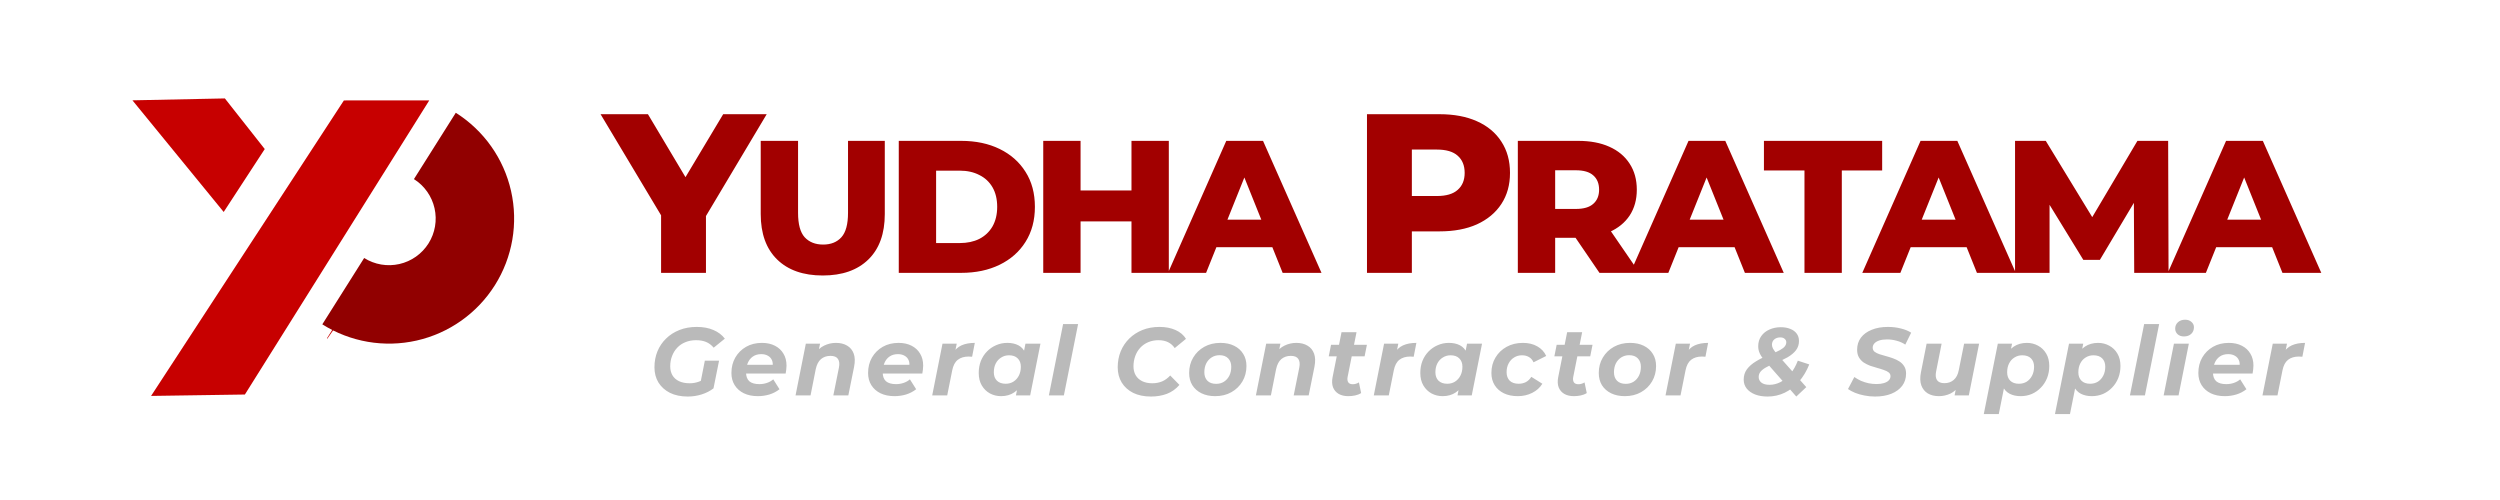<svg width="260" height="52" viewBox="0 0 260 52" fill="none" xmlns="http://www.w3.org/2000/svg">
<g clip-path="url(#clip0_3115_10)">
<path d="M44.642 10.444L25.468 41.03L15.713 41.176L35.765 10.445L44.642 10.444Z" fill="#C70000"/>
<path fill-rule="evenodd" clip-rule="evenodd" d="M34.003 35.184L34.039 35.228L38.27 29.13L38.007 28.796L34.003 35.184ZM23.264 22.045L27.534 15.501L23.386 10.236L13.773 10.434L23.264 22.045Z" fill="#C70000"/>
<path d="M47.402 11.728C50.32 13.569 52.387 16.493 53.149 19.858C53.91 23.223 53.304 26.753 51.463 29.67C49.622 32.588 46.698 34.655 43.333 35.417C39.968 36.178 36.438 35.572 33.521 33.731L37.873 26.832C38.961 27.518 40.277 27.744 41.532 27.46C42.787 27.176 43.877 26.406 44.564 25.318C45.25 24.23 45.476 22.913 45.192 21.659C44.908 20.404 44.138 19.314 43.05 18.627L47.402 11.728Z" fill="#910000"/>
<path d="M68.753 28.377V21.4L69.837 24.205L62.459 11.877H67.386L72.713 20.811H69.861L75.211 11.877H79.737L72.383 24.205L73.42 21.4V28.377H68.753ZM85.567 28.651C83.54 28.651 81.958 28.096 80.821 26.985C79.683 25.873 79.115 24.298 79.115 22.259V14.65H82.998V22.141C82.998 23.317 83.226 24.161 83.684 24.671C84.154 25.18 84.795 25.435 85.606 25.435C86.416 25.435 87.05 25.18 87.508 24.671C87.965 24.161 88.194 23.317 88.194 22.141V14.65H92.018V22.259C92.018 24.298 91.45 25.873 90.312 26.985C89.175 28.096 87.593 28.651 85.567 28.651ZM93.472 28.377V14.65H99.963C101.479 14.65 102.813 14.931 103.963 15.493C105.114 16.055 106.009 16.846 106.65 17.866C107.304 18.886 107.63 20.102 107.63 21.513C107.63 22.912 107.304 24.128 106.65 25.161C106.009 26.181 105.114 26.972 103.963 27.534C102.813 28.096 101.479 28.377 99.963 28.377L93.472 28.377ZM97.355 25.279H99.806C100.59 25.279 101.27 25.135 101.845 24.847C102.434 24.546 102.891 24.115 103.218 23.553C103.545 22.978 103.708 22.298 103.708 21.513C103.708 20.716 103.545 20.036 103.218 19.474C102.891 18.912 102.434 18.487 101.845 18.199C101.27 17.899 100.59 17.748 99.806 17.748H97.355V25.279ZM117.674 14.65H121.557V28.377H117.674V14.65ZM112.379 28.377H108.497V14.65L112.379 14.65V28.377ZM117.949 23.023H112.105V19.807H117.949V23.023ZM121.472 28.377L127.532 14.65H131.355L137.435 28.377H133.395L128.649 16.552H130.179L125.433 28.377H121.472ZM124.786 25.71L125.786 22.847H132.493L133.493 25.71H124.786ZM142.166 28.377V11.877H149.709C151.218 11.877 152.514 12.121 153.598 12.608C154.698 13.095 155.547 13.802 156.144 14.729C156.741 15.641 157.04 16.725 157.04 17.982C157.04 19.224 156.741 20.3 156.144 21.211C155.547 22.123 154.698 22.83 153.598 23.333C152.514 23.82 151.218 24.063 149.709 24.063H144.759L146.833 22.036V28.377H142.166ZM146.833 22.531L144.759 20.386H149.426C150.401 20.386 151.123 20.174 151.595 19.75C152.082 19.326 152.325 18.736 152.325 17.982C152.325 17.212 152.082 16.615 151.595 16.191C151.123 15.766 150.401 15.554 149.426 15.554H144.759L146.833 13.409V22.531ZM157.854 28.377V14.65H164.129C165.384 14.65 166.463 14.852 167.365 15.258C168.28 15.663 168.986 16.251 169.483 17.023C169.98 17.781 170.228 18.683 170.228 19.729C170.228 20.762 169.98 21.657 169.483 22.416C168.986 23.161 168.28 23.736 167.365 24.141C166.463 24.533 165.384 24.73 164.129 24.73H160.011L161.737 23.102V28.377L157.854 28.377ZM166.345 28.377L162.933 23.376H167.071L170.502 28.377H166.345ZM161.737 23.514L160.011 21.729H163.894C164.704 21.729 165.306 21.553 165.698 21.2C166.103 20.847 166.306 20.356 166.306 19.729C166.306 19.088 166.103 18.591 165.698 18.238C165.306 17.886 164.704 17.709 163.894 17.709H160.011L161.737 15.925V23.514ZM169.546 28.377L175.606 14.65H179.43L185.509 28.377H181.469L176.723 16.552H178.253L173.507 28.377H169.546ZM172.86 25.71L173.86 22.847H180.567L181.567 25.71H172.86ZM187.665 28.377V17.729H183.449V14.65H195.745V17.729H191.548V28.377H187.665ZM193.678 28.377L199.738 14.65H203.562L209.641 28.377H205.601L200.855 16.552H202.385L197.639 28.377H193.678ZM196.992 25.71L197.992 22.847H204.699L205.699 25.71H196.992ZM209.565 28.377V14.65H212.761L218.448 23.984H216.762L222.292 14.65H225.488L225.528 28.377L221.958 28.377L221.919 20.082H222.527L218.389 27.024H216.664L212.408 20.082H213.154V28.377H209.565ZM225.451 28.377L231.511 14.65H235.335L241.414 28.377H237.374L232.628 16.552H234.158L229.412 28.377H225.451ZM228.765 25.71L229.765 22.847H236.472L237.472 25.71H228.765Z" fill="#A20000"/>
<path d="M71.523 41.24C70.816 41.24 70.203 41.113 69.683 40.86C69.169 40.6 68.769 40.243 68.483 39.79C68.203 39.33 68.063 38.8 68.063 38.2C68.063 37.606 68.166 37.053 68.373 36.54C68.586 36.026 68.886 35.583 69.273 35.21C69.659 34.83 70.123 34.533 70.663 34.32C71.203 34.106 71.803 34 72.463 34C73.129 34 73.706 34.106 74.193 34.32C74.686 34.526 75.083 34.826 75.383 35.22L74.223 36.16C73.989 35.88 73.723 35.68 73.423 35.56C73.129 35.44 72.786 35.38 72.393 35.38C71.979 35.38 71.606 35.45 71.273 35.59C70.946 35.723 70.666 35.913 70.433 36.16C70.199 36.406 70.019 36.696 69.893 37.03C69.766 37.356 69.703 37.713 69.703 38.1C69.703 38.453 69.779 38.763 69.933 39.03C70.086 39.29 70.313 39.493 70.613 39.64C70.919 39.786 71.293 39.86 71.733 39.86C72.066 39.86 72.386 39.803 72.693 39.69C72.999 39.576 73.296 39.4 73.583 39.16L74.203 40.39C73.849 40.663 73.439 40.873 72.973 41.02C72.513 41.166 72.029 41.24 71.523 41.24ZM72.783 40.14L73.303 37.51H74.783L74.203 40.39L72.783 40.14ZM78.818 41.2C78.258 41.2 77.771 41.1 77.358 40.9C76.951 40.7 76.634 40.42 76.408 40.06C76.181 39.7 76.068 39.276 76.068 38.79C76.068 38.19 76.201 37.656 76.468 37.19C76.741 36.716 77.114 36.343 77.588 36.07C78.068 35.796 78.618 35.66 79.238 35.66C79.764 35.66 80.218 35.76 80.598 35.96C80.978 36.153 81.271 36.426 81.478 36.78C81.691 37.126 81.798 37.543 81.798 38.03C81.798 38.17 81.788 38.31 81.768 38.45C81.754 38.59 81.734 38.723 81.708 38.85H77.258L77.418 37.94H80.978L80.338 38.22C80.391 37.92 80.374 37.67 80.288 37.47C80.201 37.263 80.061 37.106 79.868 37C79.674 36.886 79.441 36.83 79.168 36.83C78.828 36.83 78.538 36.913 78.298 37.08C78.064 37.24 77.888 37.463 77.768 37.75C77.648 38.036 77.588 38.36 77.588 38.72C77.588 39.133 77.701 39.443 77.928 39.65C78.161 39.85 78.511 39.95 78.978 39.95C79.251 39.95 79.514 39.906 79.768 39.82C80.021 39.733 80.238 39.61 80.418 39.45L81.068 40.48C80.754 40.726 80.401 40.91 80.008 41.03C79.621 41.143 79.224 41.2 78.818 41.2ZM86.937 35.66C87.397 35.66 87.787 35.756 88.107 35.95C88.427 36.136 88.653 36.413 88.787 36.78C88.92 37.146 88.933 37.6 88.827 38.14L88.227 41.12H86.667L87.247 38.24C87.327 37.846 87.293 37.543 87.147 37.33C87.007 37.116 86.747 37.01 86.367 37.01C85.974 37.01 85.644 37.123 85.377 37.35C85.117 37.576 84.937 37.923 84.837 38.39L84.297 41.12H82.737L83.807 35.74H85.287L84.977 37.26L84.757 36.8C85.017 36.406 85.337 36.12 85.717 35.94C86.103 35.753 86.51 35.66 86.937 35.66ZM93.031 41.2C92.471 41.2 91.984 41.1 91.57 40.9C91.164 40.7 90.847 40.42 90.621 40.06C90.394 39.7 90.281 39.276 90.281 38.79C90.281 38.19 90.414 37.656 90.68 37.19C90.954 36.716 91.327 36.343 91.8 36.07C92.281 35.796 92.831 35.66 93.451 35.66C93.977 35.66 94.43 35.76 94.811 35.96C95.191 36.153 95.484 36.426 95.691 36.78C95.904 37.126 96.01 37.543 96.01 38.03C96.01 38.17 96.001 38.31 95.981 38.45C95.967 38.59 95.947 38.723 95.921 38.85H91.471L91.63 37.94H95.191L94.55 38.22C94.604 37.92 94.587 37.67 94.501 37.47C94.414 37.263 94.274 37.106 94.081 37C93.887 36.886 93.654 36.83 93.38 36.83C93.04 36.83 92.751 36.913 92.51 37.08C92.277 37.24 92.1 37.463 91.981 37.75C91.861 38.036 91.8 38.36 91.8 38.72C91.8 39.133 91.914 39.443 92.141 39.65C92.374 39.85 92.724 39.95 93.191 39.95C93.464 39.95 93.727 39.906 93.981 39.82C94.234 39.733 94.451 39.61 94.63 39.45L95.281 40.48C94.967 40.726 94.614 40.91 94.221 41.03C93.834 41.143 93.437 41.2 93.031 41.2ZM96.95 41.12L98.02 35.74H99.5L99.19 37.27L99.05 36.83C99.29 36.396 99.603 36.093 99.99 35.92C100.376 35.746 100.84 35.66 101.38 35.66L101.1 37.1C101.033 37.093 100.97 37.09 100.91 37.09C100.856 37.083 100.8 37.08 100.74 37.08C100.28 37.08 99.903 37.193 99.61 37.42C99.323 37.646 99.13 38.013 99.03 38.52L98.51 41.12H96.95ZM104.108 41.2C103.695 41.2 103.312 41.106 102.958 40.92C102.605 40.726 102.322 40.45 102.108 40.09C101.895 39.73 101.788 39.296 101.788 38.79C101.788 38.336 101.862 37.92 102.008 37.54C102.162 37.16 102.375 36.83 102.648 36.55C102.922 36.27 103.238 36.053 103.598 35.9C103.958 35.74 104.345 35.66 104.758 35.66C105.205 35.66 105.588 35.743 105.908 35.91C106.228 36.076 106.465 36.336 106.618 36.69C106.778 37.036 106.835 37.486 106.788 38.04C106.755 38.673 106.625 39.23 106.398 39.71C106.172 40.183 105.865 40.55 105.478 40.81C105.098 41.07 104.642 41.2 104.108 41.2ZM104.588 39.91C104.895 39.91 105.165 39.836 105.398 39.69C105.638 39.536 105.825 39.33 105.958 39.07C106.098 38.803 106.168 38.493 106.168 38.14C106.168 37.773 106.058 37.483 105.838 37.27C105.625 37.056 105.325 36.95 104.938 36.95C104.638 36.95 104.368 37.026 104.128 37.18C103.888 37.326 103.698 37.533 103.558 37.8C103.425 38.06 103.358 38.366 103.358 38.72C103.358 39.086 103.465 39.376 103.678 39.59C103.898 39.803 104.202 39.91 104.588 39.91ZM105.658 41.12L105.868 40.05L106.218 38.45L106.428 36.85L106.648 35.74H108.208L107.138 41.12H105.658ZM109.083 41.12L110.563 33.7H112.123L110.643 41.12H109.083ZM119.702 41.24C118.989 41.24 118.372 41.113 117.852 40.86C117.339 40.6 116.942 40.243 116.662 39.79C116.382 39.33 116.242 38.8 116.242 38.2C116.242 37.606 116.346 37.053 116.552 36.54C116.766 36.026 117.062 35.583 117.442 35.21C117.829 34.83 118.286 34.533 118.812 34.32C119.346 34.106 119.939 34 120.592 34C121.219 34 121.772 34.106 122.252 34.32C122.732 34.533 123.096 34.84 123.342 35.24L122.172 36.2C121.992 35.933 121.762 35.73 121.482 35.59C121.202 35.45 120.869 35.38 120.482 35.38C120.089 35.38 119.732 35.45 119.412 35.59C119.092 35.723 118.816 35.916 118.582 36.17C118.356 36.416 118.182 36.706 118.062 37.04C117.942 37.373 117.882 37.726 117.882 38.1C117.882 38.453 117.959 38.763 118.112 39.03C118.266 39.29 118.489 39.493 118.782 39.64C119.076 39.786 119.429 39.86 119.842 39.86C120.202 39.86 120.539 39.796 120.852 39.67C121.166 39.536 121.449 39.33 121.702 39.05L122.662 40.03C122.296 40.456 121.859 40.766 121.352 40.96C120.852 41.146 120.302 41.24 119.702 41.24ZM126.381 41.2C125.834 41.2 125.358 41.1 124.951 40.9C124.544 40.7 124.228 40.42 124.001 40.06C123.781 39.7 123.671 39.276 123.671 38.79C123.671 38.19 123.811 37.656 124.091 37.19C124.371 36.716 124.754 36.343 125.241 36.07C125.734 35.796 126.294 35.66 126.921 35.66C127.474 35.66 127.951 35.76 128.351 35.96C128.758 36.16 129.071 36.44 129.291 36.8C129.518 37.153 129.631 37.576 129.631 38.07C129.631 38.663 129.491 39.196 129.211 39.67C128.931 40.143 128.548 40.516 128.061 40.79C127.574 41.063 127.014 41.2 126.381 41.2ZM126.481 39.92C126.788 39.92 127.058 39.846 127.291 39.7C127.531 39.546 127.718 39.336 127.851 39.07C127.984 38.803 128.051 38.493 128.051 38.14C128.051 37.78 127.944 37.49 127.731 37.27C127.518 37.05 127.218 36.94 126.831 36.94C126.524 36.94 126.251 37.016 126.011 37.17C125.778 37.316 125.591 37.523 125.451 37.79C125.318 38.056 125.251 38.366 125.251 38.72C125.251 39.086 125.358 39.38 125.571 39.6C125.784 39.813 126.088 39.92 126.481 39.92ZM134.814 35.66C135.274 35.66 135.664 35.756 135.984 35.95C136.304 36.136 136.53 36.413 136.664 36.78C136.797 37.146 136.81 37.6 136.704 38.14L136.104 41.12H134.544L135.124 38.24C135.204 37.846 135.17 37.543 135.024 37.33C134.884 37.116 134.624 37.01 134.244 37.01C133.85 37.01 133.52 37.123 133.254 37.35C132.994 37.576 132.814 37.923 132.714 38.39L132.174 41.12H130.614L131.684 35.74H133.164L132.854 37.26L132.634 36.8C132.894 36.406 133.214 36.12 133.594 35.94C133.98 35.753 134.387 35.66 134.814 35.66ZM140.218 41.2C139.831 41.2 139.501 41.123 139.228 40.97C138.955 40.81 138.758 40.583 138.638 40.29C138.525 39.99 138.508 39.636 138.588 39.23L139.518 34.55H141.078L140.148 39.22C140.108 39.446 140.131 39.626 140.218 39.76C140.305 39.893 140.465 39.96 140.698 39.96C140.805 39.96 140.911 39.943 141.018 39.91C141.131 39.876 141.235 39.83 141.328 39.77L141.558 40.88C141.365 41 141.151 41.083 140.918 41.13C140.685 41.176 140.451 41.2 140.218 41.2ZM138.188 37.06L138.428 35.86L142.158 35.86L141.918 37.06L138.188 37.06ZM142.874 41.12L143.944 35.74H145.424L145.114 37.27L144.974 36.83C145.214 36.396 145.527 36.093 145.914 35.92C146.3 35.746 146.764 35.66 147.304 35.66L147.024 37.1C146.957 37.093 146.894 37.09 146.834 37.09C146.78 37.083 146.724 37.08 146.664 37.08C146.204 37.08 145.827 37.193 145.534 37.42C145.247 37.646 145.054 38.013 144.954 38.52L144.434 41.12H142.874ZM150.032 41.2C149.619 41.2 149.235 41.106 148.882 40.92C148.529 40.726 148.245 40.45 148.032 40.09C147.819 39.73 147.712 39.296 147.712 38.79C147.712 38.336 147.785 37.92 147.932 37.54C148.085 37.16 148.299 36.83 148.572 36.55C148.845 36.27 149.162 36.053 149.522 35.9C149.882 35.74 150.269 35.66 150.682 35.66C151.129 35.66 151.512 35.743 151.832 35.91C152.152 36.076 152.389 36.336 152.542 36.69C152.702 37.036 152.759 37.486 152.712 38.04C152.679 38.673 152.549 39.23 152.322 39.71C152.095 40.183 151.789 40.55 151.402 40.81C151.022 41.07 150.565 41.2 150.032 41.2ZM150.512 39.91C150.819 39.91 151.089 39.836 151.322 39.69C151.562 39.536 151.749 39.33 151.882 39.07C152.022 38.803 152.092 38.493 152.092 38.14C152.092 37.773 151.982 37.483 151.762 37.27C151.549 37.056 151.249 36.95 150.862 36.95C150.562 36.95 150.292 37.026 150.052 37.18C149.812 37.326 149.622 37.533 149.482 37.8C149.349 38.06 149.282 38.366 149.282 38.72C149.282 39.086 149.389 39.376 149.602 39.59C149.822 39.803 150.125 39.91 150.512 39.91ZM151.582 41.12L151.792 40.05L152.142 38.45L152.352 36.85L152.572 35.74H154.132L153.062 41.12H151.582ZM157.846 41.2C157.293 41.2 156.81 41.1 156.396 40.9C155.99 40.7 155.673 40.42 155.446 40.06C155.22 39.7 155.106 39.276 155.106 38.79C155.106 38.19 155.246 37.656 155.526 37.19C155.806 36.716 156.193 36.343 156.686 36.07C157.18 35.796 157.746 35.66 158.386 35.66C158.96 35.66 159.456 35.78 159.876 36.02C160.296 36.253 160.606 36.586 160.806 37.02L159.486 37.68C159.373 37.426 159.213 37.243 159.006 37.13C158.806 37.01 158.566 36.95 158.286 36.95C157.98 36.95 157.706 37.026 157.466 37.18C157.226 37.326 157.036 37.533 156.896 37.8C156.756 38.06 156.686 38.363 156.686 38.71C156.686 39.076 156.793 39.37 157.006 39.59C157.226 39.803 157.536 39.91 157.936 39.91C158.21 39.91 158.46 39.853 158.686 39.74C158.913 39.62 159.103 39.436 159.256 39.19L160.406 39.91C160.153 40.316 159.8 40.633 159.346 40.86C158.9 41.086 158.4 41.2 157.846 41.2ZM163.683 41.2C163.296 41.2 162.966 41.123 162.693 40.97C162.419 40.81 162.223 40.583 162.103 40.29C161.989 39.99 161.973 39.636 162.053 39.23L162.983 34.55H164.543L163.613 39.22C163.573 39.446 163.596 39.626 163.683 39.76C163.769 39.893 163.929 39.96 164.163 39.96C164.269 39.96 164.376 39.943 164.483 39.91C164.596 39.876 164.699 39.83 164.793 39.77L165.023 40.88C164.829 41 164.616 41.083 164.383 41.13C164.149 41.176 163.916 41.2 163.683 41.2ZM161.653 37.06L161.893 35.86H165.623L165.383 37.06H161.653ZM168.982 41.2C168.436 41.2 167.959 41.1 167.552 40.9C167.146 40.7 166.829 40.42 166.602 40.06C166.382 39.7 166.272 39.276 166.272 38.79C166.272 38.19 166.412 37.656 166.692 37.19C166.972 36.716 167.356 36.343 167.842 36.07C168.336 35.796 168.896 35.66 169.522 35.66C170.076 35.66 170.552 35.76 170.952 35.96C171.359 36.16 171.672 36.44 171.892 36.8C172.119 37.153 172.232 37.576 172.232 38.07C172.232 38.663 172.092 39.196 171.812 39.67C171.532 40.143 171.149 40.516 170.662 40.79C170.176 41.063 169.616 41.2 168.982 41.2ZM169.082 39.92C169.389 39.92 169.659 39.846 169.892 39.7C170.132 39.546 170.319 39.336 170.452 39.07C170.586 38.803 170.652 38.493 170.652 38.14C170.652 37.78 170.546 37.49 170.332 37.27C170.119 37.05 169.819 36.94 169.432 36.94C169.126 36.94 168.852 37.016 168.612 37.17C168.379 37.316 168.192 37.523 168.052 37.79C167.919 38.056 167.852 38.366 167.852 38.72C167.852 39.086 167.959 39.38 168.172 39.6C168.386 39.813 168.689 39.92 169.082 39.92ZM173.215 41.12L174.285 35.74H175.765L175.455 37.27L175.315 36.83C175.555 36.396 175.869 36.093 176.255 35.92C176.642 35.746 177.105 35.66 177.645 35.66L177.365 37.1C177.299 37.093 177.235 37.09 177.175 37.09C177.122 37.083 177.065 37.08 177.005 37.08C176.545 37.08 176.169 37.193 175.875 37.42C175.589 37.646 175.395 38.013 175.295 38.52L174.775 41.12H173.215ZM183.834 41.24C183.347 41.24 182.917 41.17 182.544 41.03C182.171 40.883 181.877 40.68 181.664 40.42C181.451 40.153 181.344 39.84 181.344 39.48C181.344 39.073 181.454 38.716 181.674 38.41C181.901 38.103 182.217 37.826 182.624 37.58C183.031 37.326 183.511 37.093 184.064 36.88C184.531 36.7 184.887 36.54 185.134 36.4C185.381 36.26 185.547 36.126 185.634 36C185.727 35.873 185.774 35.736 185.774 35.59C185.774 35.45 185.717 35.333 185.604 35.24C185.497 35.14 185.344 35.09 185.144 35.09C184.891 35.09 184.684 35.16 184.524 35.3C184.364 35.433 184.284 35.62 184.284 35.86C184.284 35.993 184.324 36.133 184.404 36.28C184.491 36.426 184.631 36.613 184.824 36.84L187.854 40.26L186.814 41.24L183.494 37.46C183.281 37.22 183.121 36.983 183.014 36.75C182.907 36.516 182.854 36.27 182.854 36.01C182.854 35.596 182.961 35.243 183.174 34.95C183.387 34.65 183.671 34.423 184.024 34.27C184.384 34.11 184.777 34.03 185.204 34.03C185.571 34.03 185.894 34.086 186.174 34.2C186.461 34.306 186.684 34.466 186.844 34.68C187.011 34.893 187.094 35.153 187.094 35.46C187.094 35.826 186.991 36.146 186.784 36.42C186.577 36.693 186.284 36.94 185.904 37.16C185.524 37.373 185.074 37.583 184.554 37.79C184.194 37.936 183.891 38.08 183.644 38.22C183.397 38.36 183.211 38.51 183.084 38.67C182.964 38.823 182.904 39.003 182.904 39.21C182.904 39.443 182.997 39.636 183.184 39.79C183.377 39.943 183.661 40.02 184.034 40.02C184.421 40.02 184.797 39.926 185.164 39.74C185.537 39.546 185.881 39.263 186.194 38.89C186.507 38.51 186.767 38.05 186.974 37.51L188.164 37.9C187.884 38.593 187.527 39.19 187.094 39.69C186.661 40.19 186.167 40.573 185.614 40.84C185.061 41.106 184.467 41.24 183.834 41.24ZM195.001 41.24C194.621 41.24 194.251 41.203 193.891 41.13C193.538 41.063 193.215 40.97 192.921 40.85C192.635 40.73 192.391 40.6 192.191 40.46L192.851 39.21C193.071 39.363 193.305 39.496 193.551 39.61C193.805 39.716 194.068 39.8 194.341 39.86C194.615 39.913 194.888 39.94 195.161 39.94C195.461 39.94 195.718 39.906 195.931 39.84C196.151 39.773 196.318 39.68 196.431 39.56C196.551 39.44 196.611 39.293 196.611 39.12C196.611 38.96 196.548 38.83 196.421 38.73C196.295 38.63 196.128 38.546 195.921 38.48C195.721 38.406 195.498 38.336 195.251 38.27C195.005 38.203 194.755 38.126 194.501 38.04C194.255 37.946 194.028 37.833 193.821 37.7C193.621 37.56 193.458 37.383 193.331 37.17C193.205 36.956 193.141 36.69 193.141 36.37C193.141 35.89 193.271 35.473 193.531 35.12C193.798 34.766 194.171 34.493 194.651 34.3C195.131 34.1 195.695 34 196.341 34C196.815 34 197.261 34.053 197.681 34.16C198.101 34.26 198.461 34.406 198.761 34.6L198.151 35.84C197.885 35.66 197.588 35.526 197.261 35.44C196.935 35.346 196.598 35.3 196.251 35.3C195.938 35.3 195.668 35.336 195.441 35.41C195.221 35.483 195.051 35.586 194.931 35.72C194.818 35.846 194.761 35.993 194.761 36.16C194.761 36.326 194.821 36.463 194.941 36.57C195.068 36.67 195.235 36.756 195.441 36.83C195.648 36.896 195.875 36.963 196.121 37.03C196.368 37.096 196.615 37.173 196.861 37.26C197.108 37.346 197.335 37.456 197.541 37.59C197.748 37.723 197.915 37.893 198.041 38.1C198.168 38.3 198.231 38.553 198.231 38.86C198.231 39.34 198.098 39.76 197.831 40.12C197.565 40.473 197.188 40.75 196.701 40.95C196.221 41.143 195.655 41.24 195.001 41.24ZM201.638 41.2C201.198 41.2 200.818 41.106 200.498 40.92C200.178 40.726 199.952 40.446 199.818 40.08C199.685 39.713 199.672 39.26 199.778 38.72L200.368 35.74H201.928L201.358 38.62C201.278 39.013 201.308 39.316 201.448 39.53C201.595 39.743 201.852 39.85 202.218 39.85C202.605 39.85 202.928 39.736 203.188 39.51C203.455 39.283 203.632 38.936 203.718 38.47L204.268 35.74H205.828L204.758 41.12H203.278L203.578 39.6L203.798 40.06C203.545 40.453 203.228 40.743 202.848 40.93C202.468 41.11 202.065 41.2 201.638 41.2ZM210.144 41.2C209.71 41.2 209.33 41.116 209.004 40.95C208.684 40.783 208.444 40.526 208.284 40.18C208.124 39.826 208.067 39.373 208.114 38.82C208.154 38.18 208.284 37.623 208.504 37.15C208.73 36.676 209.037 36.31 209.424 36.05C209.81 35.79 210.267 35.66 210.794 35.66C211.214 35.66 211.6 35.756 211.954 35.95C212.307 36.136 212.59 36.41 212.804 36.77C213.017 37.123 213.124 37.556 213.124 38.07C213.124 38.516 213.047 38.933 212.894 39.32C212.74 39.7 212.527 40.03 212.254 40.31C211.987 40.59 211.674 40.81 211.314 40.97C210.954 41.123 210.564 41.2 210.144 41.2ZM206.314 43.06L207.774 35.74H209.254L209.034 36.81L208.694 38.41L208.484 40.01L207.874 43.06H206.314ZM209.964 39.91C210.277 39.91 210.55 39.836 210.784 39.69C211.017 39.536 211.2 39.33 211.334 39.07C211.474 38.803 211.544 38.493 211.544 38.14C211.544 37.773 211.437 37.483 211.224 37.27C211.01 37.056 210.707 36.95 210.314 36.95C210.014 36.95 209.744 37.026 209.504 37.18C209.264 37.326 209.077 37.533 208.944 37.8C208.81 38.06 208.744 38.366 208.744 38.72C208.744 39.086 208.85 39.376 209.064 39.59C209.277 39.803 209.577 39.91 209.964 39.91ZM217.548 41.2C217.115 41.2 216.735 41.116 216.408 40.95C216.088 40.783 215.848 40.526 215.688 40.18C215.528 39.826 215.471 39.373 215.518 38.82C215.558 38.18 215.688 37.623 215.908 37.15C216.135 36.676 216.441 36.31 216.828 36.05C217.215 35.79 217.671 35.66 218.198 35.66C218.618 35.66 219.005 35.756 219.358 35.95C219.711 36.136 219.995 36.41 220.208 36.77C220.421 37.123 220.528 37.556 220.528 38.07C220.528 38.516 220.451 38.933 220.298 39.32C220.145 39.7 219.931 40.03 219.658 40.31C219.391 40.59 219.078 40.81 218.718 40.97C218.358 41.123 217.968 41.2 217.548 41.2ZM213.718 43.06L215.178 35.74H216.658L216.438 36.81L216.098 38.41L215.888 40.01L215.278 43.06H213.718ZM217.368 39.91C217.681 39.91 217.955 39.836 218.188 39.69C218.421 39.536 218.605 39.33 218.738 39.07C218.878 38.803 218.948 38.493 218.948 38.14C218.948 37.773 218.841 37.483 218.628 37.27C218.415 37.056 218.111 36.95 217.718 36.95C217.418 36.95 217.148 37.026 216.908 37.18C216.668 37.326 216.481 37.533 216.348 37.8C216.215 38.06 216.148 38.366 216.148 38.72C216.148 39.086 216.255 39.376 216.468 39.59C216.681 39.803 216.981 39.91 217.368 39.91ZM221.512 41.12L222.992 33.7H224.552L223.072 41.12H221.512ZM225.02 41.12L226.09 35.74H227.64L226.57 41.12H225.02ZM227.13 34.99C226.857 34.99 226.637 34.913 226.47 34.76C226.303 34.6 226.22 34.406 226.22 34.18C226.22 33.913 226.313 33.693 226.5 33.52C226.693 33.34 226.943 33.25 227.25 33.25C227.523 33.25 227.743 33.326 227.91 33.48C228.083 33.626 228.17 33.81 228.17 34.03C228.17 34.316 228.073 34.55 227.88 34.73C227.693 34.903 227.443 34.99 227.13 34.99ZM231.378 41.2C230.818 41.2 230.331 41.1 229.918 40.9C229.511 40.7 229.195 40.42 228.968 40.06C228.741 39.7 228.628 39.276 228.628 38.79C228.628 38.19 228.761 37.656 229.028 37.19C229.301 36.716 229.675 36.343 230.148 36.07C230.628 35.796 231.178 35.66 231.798 35.66C232.325 35.66 232.778 35.76 233.158 35.96C233.538 36.153 233.831 36.426 234.038 36.78C234.251 37.126 234.358 37.543 234.358 38.03C234.358 38.17 234.348 38.31 234.328 38.45C234.315 38.59 234.295 38.723 234.268 38.85H229.818L229.978 37.94H233.538L232.898 38.22C232.951 37.92 232.935 37.67 232.848 37.47C232.761 37.263 232.621 37.106 232.428 37C232.235 36.886 232.001 36.83 231.728 36.83C231.388 36.83 231.098 36.913 230.858 37.08C230.625 37.24 230.448 37.463 230.328 37.75C230.208 38.036 230.148 38.36 230.148 38.72C230.148 39.133 230.261 39.443 230.488 39.65C230.721 39.85 231.071 39.95 231.538 39.95C231.811 39.95 232.075 39.906 232.328 39.82C232.581 39.733 232.798 39.61 232.978 39.45L233.628 40.48C233.315 40.726 232.961 40.91 232.568 41.03C232.181 41.143 231.785 41.2 231.378 41.2ZM235.297 41.12L236.367 35.74H237.847L237.537 37.27L237.397 36.83C237.637 36.396 237.951 36.093 238.337 35.92C238.724 35.746 239.187 35.66 239.727 35.66L239.447 37.1C239.381 37.093 239.317 37.09 239.257 37.09C239.204 37.083 239.147 37.08 239.087 37.08C238.627 37.08 238.251 37.193 237.957 37.42C237.671 37.646 237.477 38.013 237.377 38.52L236.857 41.12H235.297Z" fill="#BABABA"/>
</g>
<defs>
<clipPath id="clip0_3115_10">
<rect width="260" height="50.047" fill="white" transform="translate(0 0.977)"/>
</clipPath>
</defs>
</svg>
